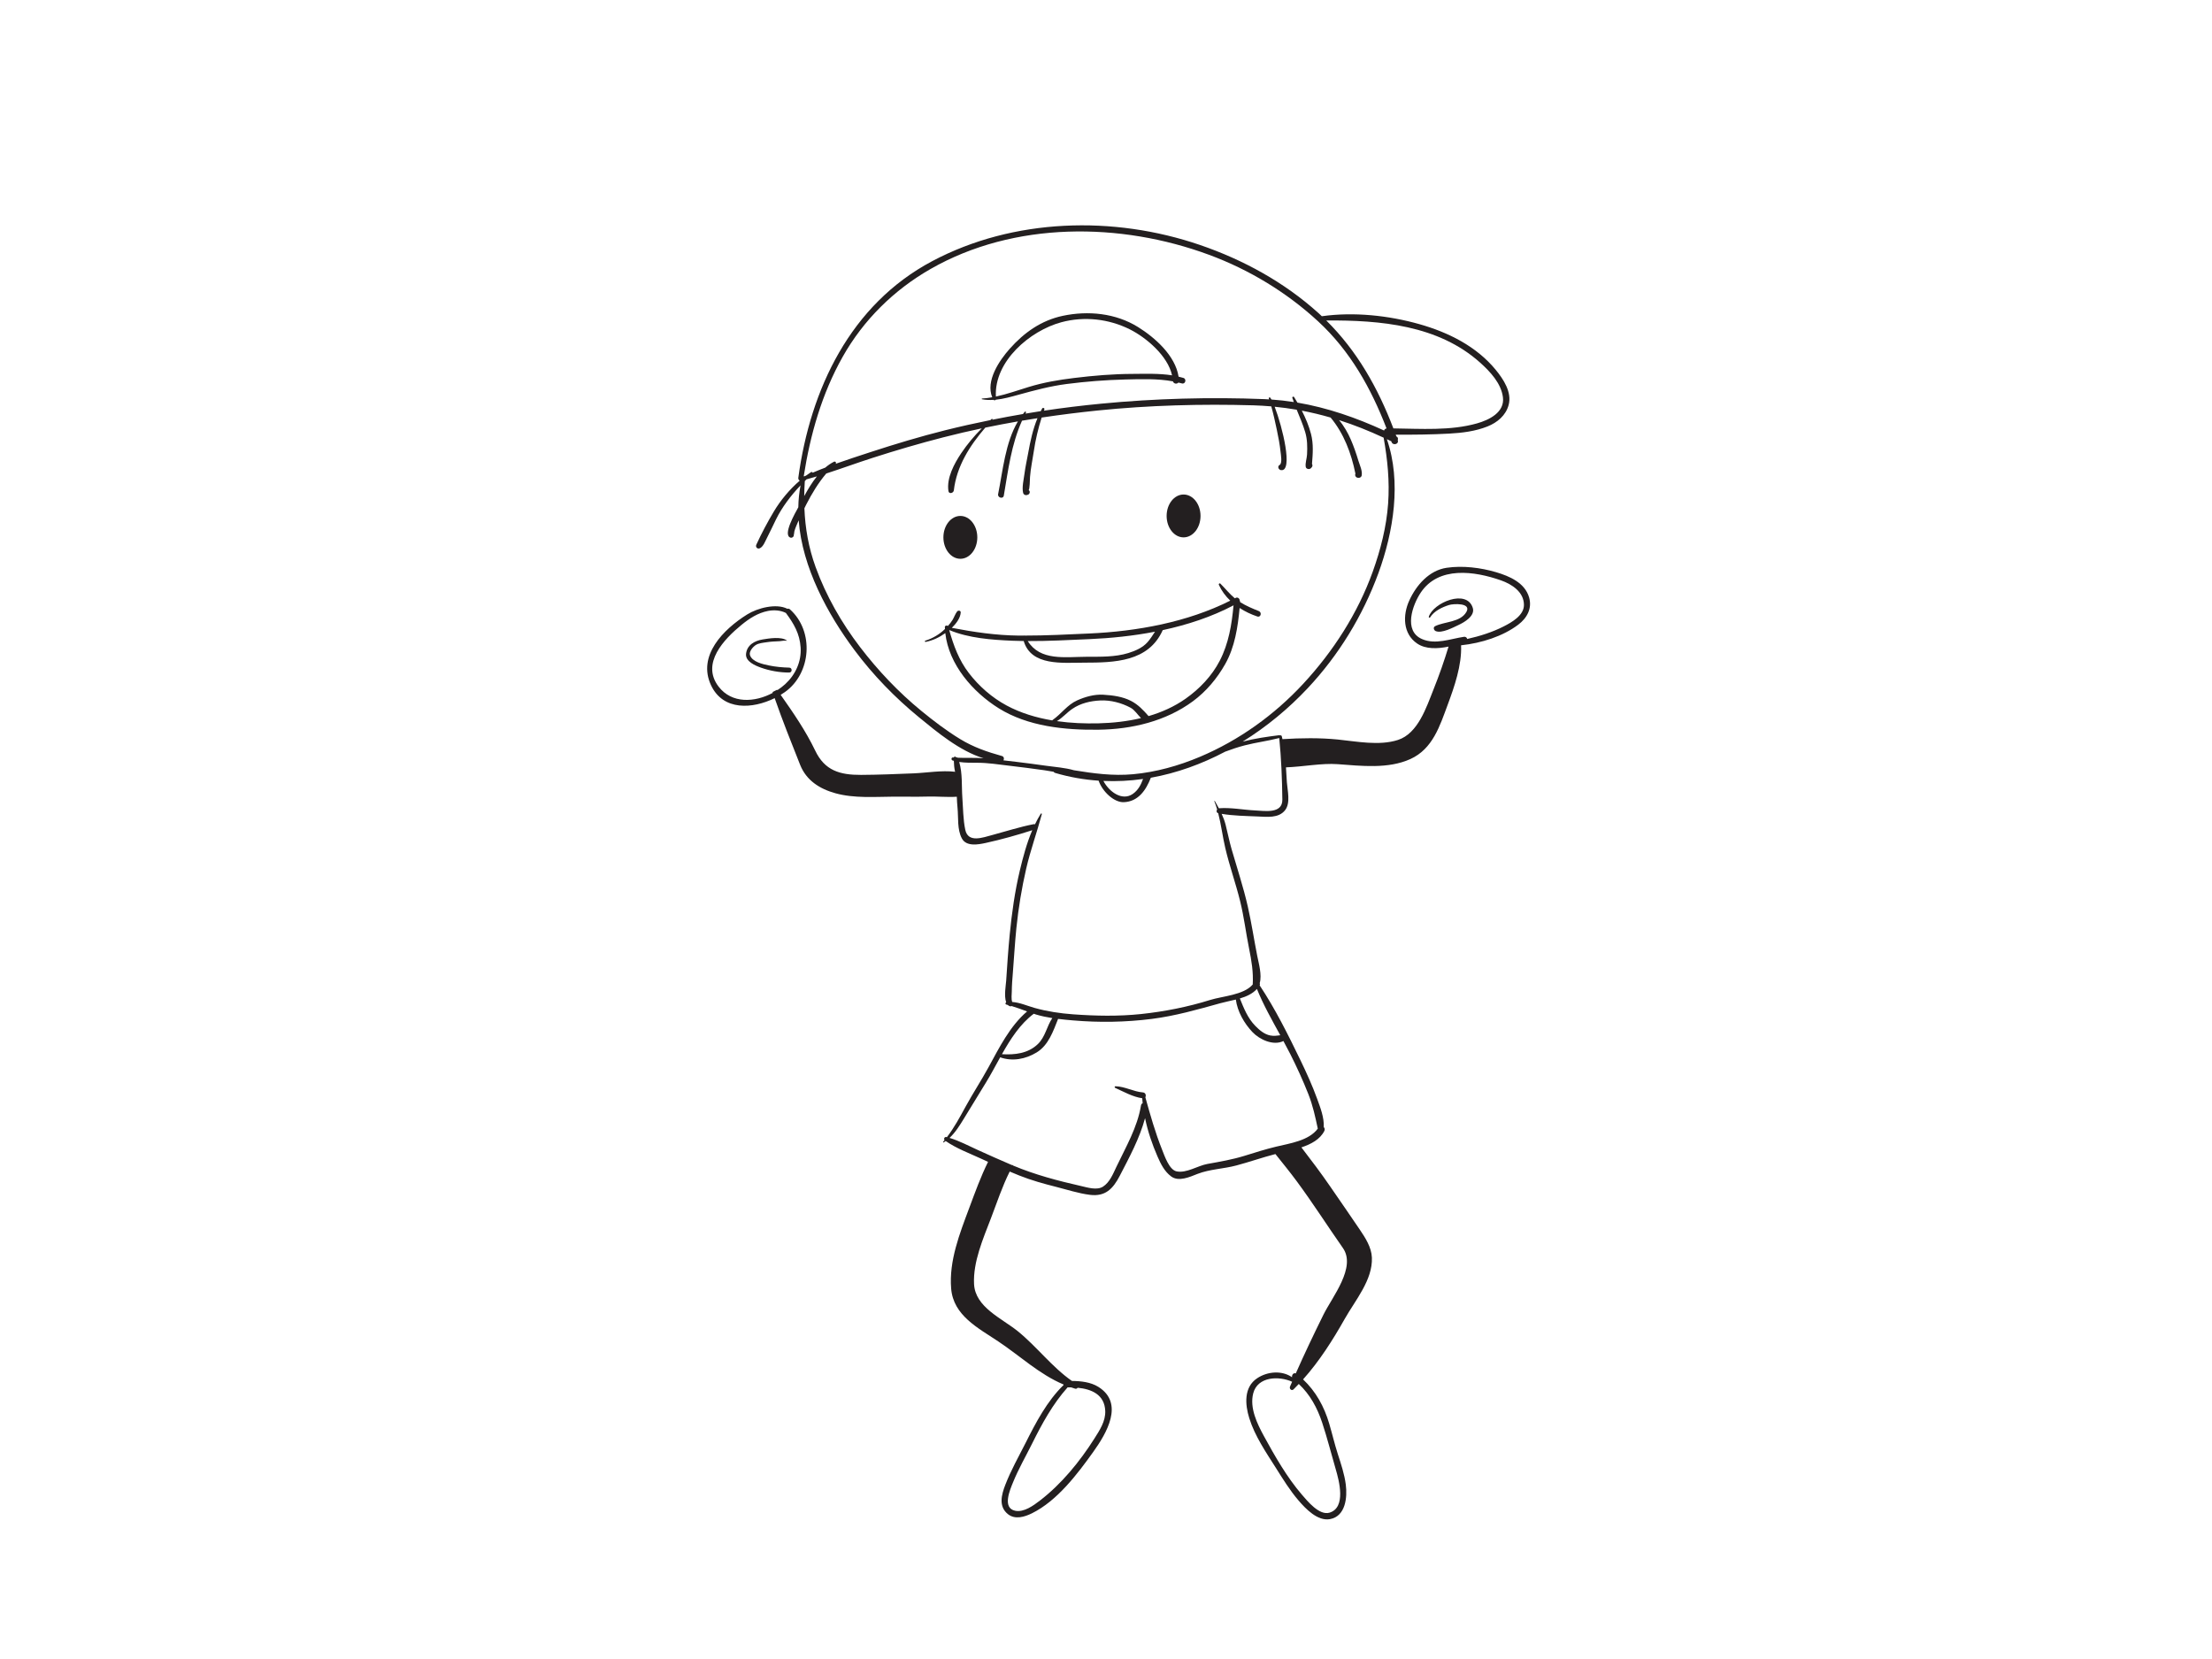 <?xml version="1.0" encoding="utf-8"?>
<!-- Generator: Adobe Illustrator 17.0.0, SVG Export Plug-In . SVG Version: 6.00 Build 0)  -->
<!DOCTYPE svg PUBLIC "-//W3C//DTD SVG 1.1//EN" "http://www.w3.org/Graphics/SVG/1.1/DTD/svg11.dtd">
<svg version="1.1" id="Layer_1" xmlns="http://www.w3.org/2000/svg" xmlns:xlink="http://www.w3.org/1999/xlink" x="0px" y="0px"
	 width="800px" height="600px" viewBox="0 0 800 600" enable-background="new 0 0 800 600" xml:space="preserve">
<g>
	<path fill="#231F20" d="M285.45,241.458c-2.495-0.062-4.944-0.291-7.391-0.795c-2.177-0.449-6.078-1.292-6.825-3.755
		c-0.392-1.303,1.096-2.982,2.079-3.614c1.081-0.702,2.664-0.824,3.906-1.019c1.557-0.246,3.137-0.303,4.708-0.379
		c0.602-0.029,2.039-0.356,2.581-0.131c0.074,0.036,0.103-0.077,0.05-0.12c-1.991-1.513-6.486-0.747-8.742-0.377
		c-2.867,0.47-5.658,1.979-5.997,5.195c-0.303,2.772,3.359,4.271,5.395,5.001c3.166,1.132,6.861,1.79,10.237,1.767
		C286.587,243.218,286.587,241.487,285.45,241.458z"/>
	<path fill="#231F20" d="M455.274,221.008c-2.361-0.945-4.627-1.896-6.759-3.237c0.005-0.239-0.053-0.425-0.153-0.58
		c0-0.676-0.714-1.361-1.509-0.938c-0.083,0.05-0.177,0.091-0.263,0.139c-1.91-1.592-3.438-3.533-5.209-5.3
		c-0.306-0.306-0.723,0.081-0.561,0.434c0.986,2.18,2.414,4.078,4.12,5.711c-15.503,7.799-33.769,11.106-50.924,11.872
		c-7.821,0.351-15.637,0.764-23.463,0.759c-0.1-0.05-0.215-0.05-0.325,0c-0.595,0-1.175,0.012-1.767,0.005
		c-8.293-0.095-16.16-1.258-24.224-2.805c1.578-1.538,3.101-3.553,3.218-5.541c0.041-0.778-0.936-0.857-1.318-0.361
		c-0.695,0.924-1.038,2.029-1.631,3.025c-0.485,0.802-1.079,1.523-1.712,2.215c-0.36-0.346-1.091-0.16-1.077,0.444
		c0.005,0.208,0.036,0.418,0.048,0.628c-1.967,1.943-4.481,3.419-7.109,4.228c-0.301,0.088-0.177,0.523,0.124,0.451
		c2.64-0.528,4.942-1.635,7.1-3.178c1.275,11.385,9.936,21.307,19.302,27.166c10.535,6.584,23.986,7.938,36.156,7.768
		c12.025-0.162,24.284-3.058,34.075-10.28c4.849-3.571,8.754-8.255,11.71-13.481c3.466-6.133,4.545-13.302,5.202-20.256
		c2.005,1.301,4.19,2.33,6.405,3.07C455.999,223.386,456.46,221.481,455.274,221.008z M394.017,231.15
		c7.737-0.337,15.785-1.16,23.706-2.688c-0.848,1.292-1.662,2.593-2.693,3.777c-1.791,2.029-4.445,3.168-6.971,3.946
		c-4.78,1.478-10.06,1.325-15.012,1.342c-7.873,0.036-16.802,1.592-21.348-5.68C379.144,231.887,386.587,231.472,394.017,231.15z
		 M397.34,261.6c-4.942,0.122-10.065-0.074-15.1-0.793c2.051-1.213,3.598-3.096,5.594-4.448c3.008-2.048,6.513-2.841,10.089-3.025
		c3.739-0.181,7.702,0.862,10.967,2.624c1.509,0.809,2.526,2.528,3.772,3.748C407.637,260.913,402.439,261.474,397.34,261.6z
		 M441.129,238.987c-2.841,5.498-7.319,10.168-12.342,13.706c-4.08,2.874-8.628,4.899-13.388,6.291
		c-1.915-2.156-3.708-4.116-6.336-5.484c-3.056-1.59-6.649-2.039-10.034-2.247c-3.221-0.198-6.558,0.747-9.456,2.048
		c-3.602,1.616-5.71,4.877-8.862,7.076c-0.069,0.045-0.119,0.098-0.153,0.162c-5.782-0.967-11.421-2.66-16.501-5.39
		c-5.312-2.858-9.984-6.954-13.653-11.727c-3.598-4.677-5.527-9.946-7.098-15.525c0.014-0.005,0.024-0.014,0.033-0.021
		c7.009,2.925,15.279,3.533,22.735,3.851c1.397,0.057,2.779,0.086,4.166,0.11c2.717,9.141,14.073,7.828,21.825,7.823
		c11.001-0.012,23.329-0.275,28.452-11.767c8.967-1.929,17.719-4.806,25.607-8.964C445.478,225.878,444.375,232.713,441.129,238.987
		z"/>
	<path fill="#231F20" d="M532.661,219.886c-2.146-7.062-14.381-1.903-15.921,3.189c-0.083,0.291,0.334,0.458,0.485,0.205
		c1.416-2.313,4.383-3.7,6.854-4.476c1.528-0.482,8.179-0.848,6.262,2.507c-2.165,3.808-7.919,3.452-11.297,5.145
		c-0.848,0.422-0.482,1.516,0.236,1.805c2.206,0.888,6.317-1.346,8.255-2.249C529.594,225.062,533.538,222.775,532.661,219.886z"/>
	<path fill="#231F20" d="M353.456,194.346c0,4.281-2.741,7.747-6.126,7.747c-3.39,0-6.138-3.466-6.138-7.747
		c0-4.283,2.748-7.752,6.138-7.752C350.715,186.595,353.456,190.063,353.456,194.346z"/>
	<path fill="#231F20" d="M434.186,186.595c0,4.278-2.745,7.752-6.131,7.752c-3.385,0-6.128-3.474-6.128-7.752
		c0-4.281,2.743-7.749,6.128-7.749C431.441,178.845,434.186,182.314,434.186,186.595z"/>
	<path fill="#231F20" d="M553.014,216.04c-1.537-5.295-7.09-7.656-11.91-9.093c-5.594-1.655-12.104-2.457-17.907-1.6
		c-6.319,0.931-10.965,6.264-13.503,11.817c-2.426,5.298-2.363,12.037,2.841,15.577c3.073,2.094,7.362,1.927,11.352,1.11
		c-1.578,5.205-3.364,10.309-5.407,15.413c-2.605,6.527-5.63,16-12.892,18.347c-6.77,2.185-14.902,0.537-21.801-0.16
		c-6.479-0.645-13.298-0.549-19.973-0.131c-0.076-0.351-0.145-0.704-0.239-1.05c-0.081-0.298-0.411-0.387-0.664-0.308
		c-0.072-0.048-0.162-0.079-0.272-0.067c-4.204,0.523-8.805,1.165-13.212,2.32c8.642-5.355,16.592-11.937,23.501-19.295
		c11.227-11.953,19.941-26.225,25.583-41.604c5.457-14.914,8.423-33.074,3.07-48.48c0.532,0.251,1.06,0.487,1.595,0.75
		c0.024,0.086,0.062,0.17,0.091,0.258c0.494,1.413,2.76,0.8,2.258-0.626c-0.01-0.019-0.014-0.031-0.019-0.048
		c0.191-0.492,0.115-1.06-0.504-1.366c-0.065-0.2-0.141-0.396-0.212-0.599c6.465,0.026,12.892-0.031,19.361-0.387
		c4.684-0.26,9.435-0.838,13.818-2.585c3.548-1.413,6.618-3.963,7.644-7.74c1.265-4.612-1.867-9.318-4.615-12.682
		c-6.995-8.564-17.191-13.615-27.633-16.57c-11.142-3.156-23.709-4.488-35.204-2.886c-0.033,0.005-0.05,0.024-0.081,0.029
		c-0.418-0.387-0.821-0.788-1.256-1.17c-12.319-11.13-27.165-19.254-42.819-24.614c-31.212-10.693-67.468-9.762-96.881,5.861
		c-29.586,15.718-44.056,46.319-48.403,78.352c-0.067,0.475,0.193,0.831,0.525,1.019c-3.684,3.17-6.933,7.09-9.351,11.123
		c-2.265,3.779-4.533,8.052-6.357,12.032c-0.401,0.879,0.401,1.698,1.28,1.292c1.239-0.585,1.908-2.469,2.497-3.598
		c1.174-2.254,2.22-4.572,3.347-6.849c2.177-4.414,5.357-8.604,8.871-12.295c-0.506,2.621-0.764,5.264-0.809,7.916
		c-1.134,2.084-5.773,10.087-2.829,10.991c0.635,0.193,1.428-0.487,1.156-1.165c0.141,0.361,0.117-0.642,0.248-1.127
		c0.306-1.113,0.788-2.187,1.241-3.249c0.1-0.241,0.215-0.477,0.32-0.718c1.261,17.019,10.504,33.986,20.204,46.976
		c6.716,8.998,14.599,17.124,23.274,24.229c6.493,5.321,14.694,12.18,23.362,14.845c-3.108-0.267-6.233-0.043-9.353-0.196
		c-0.151-0.158-0.411-0.186-0.563-0.065c-0.01-0.017-0.01-0.036-0.014-0.053c-0.11-0.437-0.726-0.363-0.8,0.036
		c-0.1-0.012-0.203-0.012-0.303-0.019c-0.65-0.072-0.726,0.917-0.146,1.098c0.146,0.045,0.298,0.077,0.449,0.119
		c0.041,1.299,0.126,2.588,0.422,3.851c0.01,0.06,0.053,0.077,0.081,0.117c-4.908-0.587-10.33,0.368-14.995,0.566
		c-6.334,0.255-12.729,0.525-19.065,0.559c-7.704,0.031-13.128-1.564-16.578-8.771c-3.411-7.117-7.945-13.72-12.5-20.18
		c0.528-0.318,1.034-0.652,1.523-0.996c9.561-6.758,10.693-21.999,1.822-29.932c-0.27-0.246-0.614-0.279-0.922-0.198
		c-4.023-2.053-10.786-0.294-14.539,2.053c-8.561,5.352-18.125,14.892-13.049,25.642c4.393,9.296,15.064,8.542,22.997,4.62
		c2.834,8.126,6.028,16.122,9.208,24.122c2.261,5.677,7.09,8.707,12.782,10.285c6.792,1.884,14.281,1.265,21.228,1.222
		c4.013-0.022,7.998,0.088,12.008-0.026c3.443-0.11,7.129,0.284,10.652,0.057c0.045,1.33,0.119,2.664,0.253,3.996
		c0.358,3.578-0.176,7.847,1.595,11.123c1.619,2.994,5.94,2.172,8.599,1.595c5.663-1.232,11.318-2.831,16.84-4.603
		c-1.991,4.66-3.323,9.659-4.483,14.503c-1.824,7.639-2.908,15.441-3.676,23.248c-0.549,5.563-0.912,11.17-1.284,16.754
		c-0.1,1.416-0.821,5.488,0.005,7.723c-0.32,0.21-0.392,0.723,0.076,0.833c0.177,0.036,0.339,0.098,0.516,0.143
		c0.215,0.215,0.463,0.387,0.771,0.461c0.203,0.057,0.418,0.019,0.602-0.074c1.891,0.561,3.741,1.27,5.598,1.948
		c-6.219,5.314-10.074,13.109-13.93,20.156c-2.638,4.827-5.663,9.442-8.301,14.26c-2.142,3.913-4.099,7.584-6.766,11.06
		c-0.05-0.022-0.1-0.036-0.157-0.041c-0.707-0.179-1.067,0.614-0.692,1.103c-0.167,0.208-0.334,0.422-0.506,0.621
		c-0.1,0.117,0.022,0.303,0.162,0.215c0.26-0.153,0.501-0.339,0.75-0.506c3.863,2.693,8.606,4.44,12.863,6.405
		c0.821,0.384,1.64,0.764,2.464,1.132c-2.631,5.307-4.66,10.92-6.789,16.625c-3.452,9.246-7.382,19.147-6.56,29.195
		c0.797,9.757,9.736,14.238,17.036,19.118c7.938,5.298,14.842,11.875,23.597,15.577c0.007,0.072,0.014,0.129,0.026,0.193
		c-6.021,5.883-10.01,13.543-13.763,20.999c-2.528,4.987-5.271,9.831-7.293,15.057c-1.404,3.612-2.552,7.862,0.941,10.652
		c2.581,2.053,6.009,0.998,8.666-0.31c9.158-4.522,16.444-14.176,22.231-22.281c4.701-6.599,11.28-17.511,1.793-23.448
		c-2.755-1.723-6.284-2.115-9.559-2.141c-7.196-5.013-12.739-12.448-19.543-17.962c-5.854-4.727-15.441-8.699-15.852-17.084
		c-0.396-8.012,3.29-16.418,6.092-23.747c2.182-5.713,4.099-11.536,6.799-16.938c1.156,0.489,2.316,0.967,3.483,1.437
		c4.3,1.71,8.735,2.951,13.226,4.08c4.049,1.026,8.162,2.383,12.307,2.905c5.579,0.702,8.344-2.173,10.793-6.883
		c3.402-6.568,7.198-13.577,9.146-20.851c0.993,4.782,2.571,9.447,4.538,13.944c1.172,2.686,2.499,5.326,4.889,7.121
		c2.748,2.063,6.825,0.16,9.54-0.902c4.464-1.731,9.454-1.817,14.069-3.056c4.741-1.26,9.363-2.896,14.114-4.123
		c2.583,3.251,5.228,6.462,7.687,9.802c5.823,7.873,11.106,16.167,16.721,24.181c4.894,6.99-3.825,17.616-7.038,24.1
		c-3.452,6.99-6.847,14.097-10.012,21.252c-0.809-0.349-1.509,0.563-1.337,1.389c-3.662-2.554-8.876-2.125-12.591,0.334
		c-4.93,3.249-4.426,9.54-2.889,14.46c2.024,6.474,6.004,12.28,9.611,17.965c2.583,4.083,5.056,8.136,8.222,11.825
		c2.571,2.996,6.885,7.52,11.33,6.73c5.698-1.017,6.336-7.89,5.746-12.488c-0.485-3.775-1.719-7.432-2.882-11.041
		c-1.174-3.636-2.029-7.339-3.113-11.01c-1.824-6.19-4.846-11.66-9.456-16.002c5.918-6.606,10.76-14.26,15.086-21.918
		c3.782-6.701,10.144-14.062,9.802-22.154c-0.16-3.734-2.375-7.138-4.385-10.115c-3.517-5.216-7.119-10.373-10.674-15.556
		c-3.33-4.844-6.856-9.523-10.433-14.166c3.505-1.165,6.746-2.896,8.282-5.928c0.284-0.566,0.131-1.072-0.203-1.404
		c0.191-3.457-1.232-7.052-2.383-10.222c-1.738-4.799-3.863-9.466-6.081-14.054c-4.405-9.108-9.108-18.564-14.718-26.994
		c0.143-0.301,0.134-0.578,0.026-0.826c0.862-2.939-0.377-7.167-0.891-9.793c-1.174-5.966-2.082-11.972-3.423-17.903
		c-1.59-6.993-3.846-13.775-5.837-20.653c-0.857-2.946-1.425-5.971-2.194-8.943c-0.37-1.425-0.862-2.686-1.423-3.913
		c4.221,0.699,8.68,0.766,12.925,0.943c3.409,0.141,7.675,0.735,10.029-2.277c2.027-2.602,0.848-7.095,0.633-10.082
		c-0.136-1.8-0.224-3.6-0.33-5.398c6.293-0.229,12.935-1.576,18.707-1.151c8.523,0.618,18.258,1.8,26.304-1.857
		c8.098-3.684,10.653-11.999,13.536-19.791c2.282-6.15,5.104-14.143,4.784-21.345c7.365-0.781,15.107-3.237,20.684-7.458
		C552.283,223.515,554.181,220.037,553.014,216.04z M281.034,249.465c-0.544,0.277-1.094,0.549-1.64,0.821
		c0.036,0.098,0.062,0.196,0.105,0.291c-6.477,3.474-14.832,4.011-19.631-2.287c-6.403-8.401,2.01-17.141,8.31-22.295
		c2.848-2.335,5.947-4.336,9.604-5.045c2.158-0.42,4.565-0.234,6.441,0.726c2.896,3.906,5.021,7.525,5.338,12.512
		c0.325,5.092-1.874,9.824-5.553,13.214c-0.869,0.8-1.841,1.54-2.87,2.206C281.105,249.558,281.074,249.513,281.034,249.465z
		 M387.375,501.759c0.485,0.167,0.979,0.332,1.482,0.48c0.399,0.11,0.716-0.074,0.893-0.342c4.999,0.487,9.738,2.45,9.977,8.399
		c0.146,3.736-2.041,7-3.953,10.02c-5.235,8.26-11.867,16.396-19.657,22.374c-2.335,1.795-5.808,4.35-8.957,3.696
		c-4.784-0.986-1.865-7.604-0.795-10.242c1.96-4.849,4.598-9.394,6.926-14.073c3.579-7.2,7.444-14.291,12.825-20.311
		C386.533,501.75,386.95,501.75,387.375,501.759z M478.19,514.538c1.819,5.505,3.261,11.228,4.889,16.805
		c1.222,4.173,3.844,13.901-2.244,15.735c-3.705,1.11-8.012-4.218-10.036-6.572c-5.338-6.193-9.75-13.925-13.651-21.061
		c-2.464-4.519-5.274-10.268-3.896-15.544c1.59-6.078,9.253-6.348,14.064-4.175c-0.251,0.578-0.513,1.165-0.764,1.743
		c-0.344,0.824,0.58,1.7,1.296,0.998c0.647-0.623,1.258-1.284,1.876-1.932C473.806,504.354,476.409,509.158,478.19,514.538z
		 M535.352,131.185c3.614,3.254,7.544,7.434,8.201,12.462c0.723,5.486-5.016,8.239-9.351,9.468
		c-9.588,2.726-20.309,1.941-30.267,1.822c-5.582-14.63-13.092-27.987-24.277-39.035
		C499.155,115.774,520.188,117.56,535.352,131.185z M290.679,172.244c2.354-15.052,6.56-29.851,14.076-43.182
		c7.515-13.35,18.547-24.205,31.821-31.794c30.245-17.289,68.677-16.965,100.715-5.107c14.52,5.374,28.027,13.555,39.406,24.048
		c11.619,10.702,19.17,24.217,24.766,38.746c-0.48,0.067-0.778,0.373-0.883,0.754c-10.036-4.619-20.507-8.263-31.35-10.099
		c-0.392-0.673-0.785-1.342-1.187-1.988c-0.212-0.342-0.783-0.122-0.656,0.272c0.162,0.511,0.358,1.005,0.542,1.509
		c-2.671-0.413-5.369-0.723-8.086-0.91c-0.162-0.294-0.315-0.525-0.453-0.683c-0.2-0.227-0.616,0.014-0.518,0.306
		c0.041,0.105,0.072,0.222,0.11,0.33c-0.554-0.031-1.108-0.077-1.666-0.098c-19.708-0.776-39.475-0.241-59.111,1.65
		c-6.89,0.664-13.773,1.504-20.643,2.528c0.057-0.145,0.105-0.296,0.153-0.444c0.172-0.48-0.568-0.771-0.812-0.342
		c-0.177,0.31-0.33,0.64-0.501,0.955c-1.838,0.289-3.676,0.585-5.515,0.893c0.053-0.112,0.1-0.217,0.162-0.327
		c0.141-0.265-0.224-0.585-0.435-0.334c-0.224,0.26-0.425,0.537-0.632,0.809c-3.698,0.623-7.379,1.318-11.051,2.058
		c0.146-0.191-0.11-0.437-0.291-0.27c-0.148,0.136-0.291,0.279-0.442,0.408c-5.496,1.113-10.96,2.33-16.391,3.688
		c-9.067,2.273-18.027,4.966-26.913,7.871c-4.211,1.382-8.482,2.755-12.71,4.261c0.01-0.01,0.014-0.017,0.024-0.024
		c0.415-0.377-0.105-0.972-0.571-0.742c-1.127,0.563-2.18,1.289-3.158,2.134c-1.537,0.583-3.068,1.196-4.574,1.841
		c-0.1-0.21-0.329-0.365-0.559-0.217c-0.594,0.387-1.184,0.8-1.762,1.225c-0.186,0.083-0.363,0.169-0.549,0.255
		c-0.038-0.005-0.069-0.005-0.11,0.014c-0.024,0.01-0.053,0.024-0.077,0.038C290.788,172.256,290.738,172.249,290.679,172.244z
		 M291.072,173.98c0.203-0.203,0.408-0.415,0.614-0.616c1.251-0.337,2.504-0.69,3.753-1.07c-1.762,2.199-3.251,4.686-4.581,7.119
		C290.879,177.616,290.948,175.802,291.072,173.98z M347.278,267.313c-4.918-2.986-9.607-6.568-14.057-10.208
		c-8.27-6.766-15.697-14.615-22.178-23.095c-6.728-8.793-12.281-18.516-16.067-28.934c-2.55-7.028-3.767-14.064-4.054-21.259
		c0.215-0.439,0.425-0.876,0.649-1.315c2.024-3.963,4.374-7.85,7.258-11.254c5.579-1.805,11.106-3.834,16.649-5.618
		c8.492-2.738,17.055-5.25,25.693-7.465c4.603-1.186,9.251-2.265,13.911-3.252c-2.743,2.767-5.264,5.737-7.439,8.986
		c-2.533,3.791-5.355,8.974-4.626,13.708c0.186,1.199,1.833,0.747,1.953-0.263c1.01-8.692,5.732-16.15,11.385-22.692
		c3.92-0.807,7.847-1.566,11.791-2.247c-4.586,7.723-5.436,17.774-7.155,26.275c-0.282,1.349,1.824,1.903,2.053,0.566
		c1.597-9.332,2.712-18.497,6.587-27.094c1.86-0.315,3.717-0.616,5.584-0.905c-1.662,4.018-2.588,8.329-3.359,12.615
		c-0.446,2.471-1.015,4.944-1.332,7.439c-0.263,2.079-0.986,4.949-0.487,6.988c0.136,0.566,0.771,0.912,1.325,0.754
		c0.124-0.036,0.253-0.076,0.384-0.115c0.714-0.205,0.986-1.346,0.224-1.695c0.465,0.22,0.523-4.249,0.556-4.746
		c0.227-3.111,0.917-6.212,1.37-9.294c0.616-4.163,1.566-8.196,2.831-12.178c6.697-1.007,13.422-1.848,20.137-2.538
		c18.738-1.92,37.612-2.423,56.434-1.888c2.182,0.072,4.34,0.196,6.477,0.38c0.809,2.815,1.416,5.706,2.022,8.537
		c0.559,2.609,1.05,5.243,1.337,7.902c0.096,0.883,0.687,4.159-0.315,4.725c-0.96,0.547-0.43,1.793,0.513,1.903
		c4.431,0.506,0.501-15.628-2.332-22.935c2.688,0.26,5.343,0.623,7.976,1.079c1.082,2.667,2.242,5.305,3.066,8.079
		c0.795,2.691,0.809,5.353,0.671,8.122c-0.077,1.475-0.683,2.994-0.477,4.44c0.119,0.845,1.356,1.07,1.881,0.499
		c0.098-0.11,0.198-0.22,0.301-0.327c0.31-0.344,0.315-0.871,0.086-1.234c0.286-3.662,0.592-7.133-0.363-10.827
		c-0.74-2.862-1.931-5.706-3.319-8.418c3.512,0.673,6.986,1.504,10.418,2.5c4.794,5.782,7.468,12.863,8.969,20.307
		c-0.308,0.59,0.129,1.418,0.883,1.468c0.11,0.007,0.217,0.01,0.322,0.024c0.449,0.031,0.969-0.353,1.055-0.802
		c0.313-1.776-0.654-3.657-1.17-5.336c-0.797-2.655-1.702-5.276-2.808-7.812c-1.003-2.301-2.416-4.81-4.202-6.921
		c5.462,1.731,10.822,3.882,16.124,6.35c1.409,7.914,2.201,15.766,1.623,23.826c-0.602,8.425-2.724,16.712-5.563,24.638
		c-5.41,15.059-14.307,28.853-25.151,40.554c-10.447,11.271-23.198,20.433-37.364,26.409c-7.69,3.244-15.878,5.536-24.196,6.295
		c-7.26,0.663-14.264-0.286-21.316-1.433c-3.266-0.95-6.885-1.174-10.203-1.647c-3.564-0.511-7.148-0.969-10.726-1.406
		c-1.542-0.189-3.087-0.365-4.629-0.544c0.349-0.501,0.229-1.346-0.496-1.552C356.977,271.916,352.119,270.259,347.278,267.313z
		 M413.402,281.725c-0.783,2.103-1.755,4.082-3.781,5.455c-3.806,2.569-8.461-0.773-10.562-4.748
		C403.879,282.642,408.675,282.406,413.402,281.725z M373.877,366.636c0.267,0.086,0.537,0.186,0.805,0.27
		c1.91,0.58,3.898,0.983,5.904,1.301c-2.029,2.972-2.499,6.754-5.223,9.387c-3.562,3.438-8.341,3.932-12.997,3.672
		C365.483,375.722,368.95,370.331,373.877,366.636z M466.621,381.165c2.397,4.748,4.607,9.585,6.56,14.527
		c1.642,4.175,2.492,8.172,3.416,12.491c-3.206,4.373-10.156,5.336-15.076,6.524c-3.858,0.922-7.637,2.139-11.428,3.309
		c-4.445,1.37-8.881,2.125-13.448,2.948c-3.51,0.637-7.568,3.435-11.144,2.671c-2.674-0.568-4.364-5.711-5.214-7.831
		c-2.483-6.207-4.273-12.552-6.059-18.97c0.361-0.611,0.098-1.664-0.857-1.743c-3.412-0.263-6.549-2.168-9.946-2.232
		c-0.284,0-0.432,0.432-0.158,0.566c3.135,1.404,6.389,3.28,9.831,3.767c0.045,0.604,0.1,1.203,0.16,1.802
		c-0.286,0.117-0.525,0.353-0.597,0.788c-1.323,8.007-5.496,15.062-8.938,22.298c-1.182,2.495-2.378,5.512-4.792,7.074
		c-2.194,1.418-5.613,0.325-7.895-0.196c-8.418-1.91-16.754-4.097-24.709-7.449c0.014-0.029,0.029-0.062,0.048-0.1
		c-0.143,0-0.294-0.038-0.449-0.06c0,0-0.01,0-0.01-0.007c-4.118-1.752-8.198-3.581-12.266-5.424
		c-3.333-1.509-6.713-3.328-10.239-4.378c2.115-1.972,3.722-4.574,5.192-6.976c2.655-4.343,5.298-8.685,7.959-13.014
		c1.772-2.879,3.433-6.03,5.166-9.162c4.398,1.588,9.225,0.661,13.192-1.764c4.293-2.609,5.973-7.685,7.754-12.128
		c1.814,0.227,3.631,0.396,5.407,0.547c9.49,0.819,18.998,0.657,28.438-0.535c8.523-1.079,16.582-3.39,24.826-5.68
		c1.738-0.485,3.681-0.843,5.61-1.33c0.571,4.347,3.03,8.616,5.987,11.748c2.593,2.731,7.546,5.052,11.221,3.259
		C465.007,378.052,465.828,379.609,466.621,381.165z M463.03,374.404c-1.189,0.169-2.335,0.337-3.598,0.093
		c-2.165-0.408-3.942-1.948-5.434-3.469c-2.743-2.798-4.147-6.365-5.582-9.919c2.366-0.704,4.569-1.688,6.169-3.445
		C456.914,363.422,460.017,368.913,463.03,374.404z M453.906,293.103c-4.283-0.203-8.738-1.117-13.006-0.79
		c-0.031,0-0.048,0.01-0.079,0.012c-0.456-0.857-0.941-1.712-1.452-2.614c-0.062-0.1-0.236-0.029-0.188,0.081
		c0.387,0.95,0.711,1.938,1.007,2.941c-0.33,0.475-0.272,1.179,0.391,1.368c1.065,4.113,1.604,8.508,2.55,12.548
		c1.513,6.505,3.801,12.834,5.395,19.333c1.39,5.627,2.067,11.354,3.213,17.031c0.902,4.433,1.592,8.547,1.327,13.044
		c-3.213,3.817-10.98,4.214-15.384,5.589c-8.134,2.54-16.544,4.197-25.014,5.097c-8.186,0.864-16.392,0.692-24.583,0.1
		c-4.662-0.337-9.377-1.046-13.889-2.308c-2.748-0.778-5.312-1.953-8.107-2.163c-0.418-0.993-0.17-2.893-0.16-3.798
		c0.014-2.249,0.201-4.503,0.382-6.744c0.439-5.414,0.728-10.834,1.282-16.239c0.742-7.214,1.924-14.391,3.55-21.457
		c1.537-6.67,3.887-13.085,5.649-19.688c0.062-0.229-0.255-0.353-0.375-0.16c-0.778,1.227-1.468,2.524-2.106,3.834
		c-0.15-0.053-0.325-0.076-0.523-0.036c-4.987,0.967-9.965,2.588-14.883,3.901c-3.457,0.914-8.776,2.977-9.803-1.886
		c-0.783-3.664-0.773-7.766-1.05-11.509c-0.318-4.34,0.096-8.817-1.141-13.016c2.197,0.334,4.421,0.277,6.678,0.294
		c3.77,0.002,7.558,0.618,11.299,1.05c4.309,0.499,8.609,1.055,12.908,1.664c1.074,0.153,2.161,0.344,3.254,0.54
		c0.114,0.184,0.301,0.349,0.585,0.427c5.233,1.533,10.473,2.44,15.697,2.793c1.38,3.98,5.606,7.914,9.096,7.778
		c5.216-0.2,8.026-4.323,9.788-8.84c9.339-1.662,18.402-4.949,26.91-9.439c2.301-0.864,4.634-1.652,7.052-2.273
		c4.116-1.062,8.363-1.583,12.479-2.652c0.733,7.327,1.034,14.918,1.122,22.267C463.835,294.421,457.391,293.266,453.906,293.103z
		 M543.849,226.544c-3.985,2.036-8.578,3.521-13.209,4.548c-0.105-0.461-0.54-0.876-1.17-0.783
		c-4.911,0.726-10.294,2.927-15.148,0.831c-6.873-2.965-3.455-12.381-0.497-16.807c6.453-9.669,19.44-7.8,29.023-4.436
		c3.968,1.39,8.318,4.221,8.308,8.917C551.151,222.584,546.73,225.079,543.849,226.544z"/>
	<path fill="#231F20" d="M427.986,136.678c-0.573-0.176-1.153-0.317-1.736-0.456c-1.189-7.613-8.501-14.102-14.658-17.938
		c-8.093-5.035-18.07-6.006-27.249-4.058c-7.759,1.65-13.952,6.042-19.156,11.901c-3.743,4.202-8.795,11.624-6.329,17.554
		c-1.213,0.212-2.435,0.382-3.665,0.446c-0.148,0.014-0.196,0.239-0.038,0.27c1.382,0.265,2.769,0.303,4.163,0.22
		c0.229,0.234,0.647,0.193,0.826-0.05c2.812-0.284,5.61-1.089,8.298-1.826c5.82-1.602,11.349-3.089,17.365-3.867
		c7.014-0.9,14.064-1.456,21.133-1.626c5.636-0.134,11.65-0.368,17.279,0.678c0.243,0.914,1.461,1.058,1.963,0.432
		c0.418,0.103,0.84,0.188,1.26,0.31C428.717,139.041,429.249,137.069,427.986,136.678z M409.587,135.224
		c-7.071,0.022-14.123,0.623-21.138,1.48c-5.61,0.685-11.01,1.6-16.415,3.254c-3.915,1.189-7.838,2.614-11.86,3.466
		c-0.673-12.756,12.328-23.83,23.692-26.886c8.26-2.22,17.155-1.23,24.771,2.59c5.935,2.972,13.713,9.564,15.25,16.616
		C419.184,135.002,414.295,135.2,409.587,135.224z"/>
</g>
</svg>

